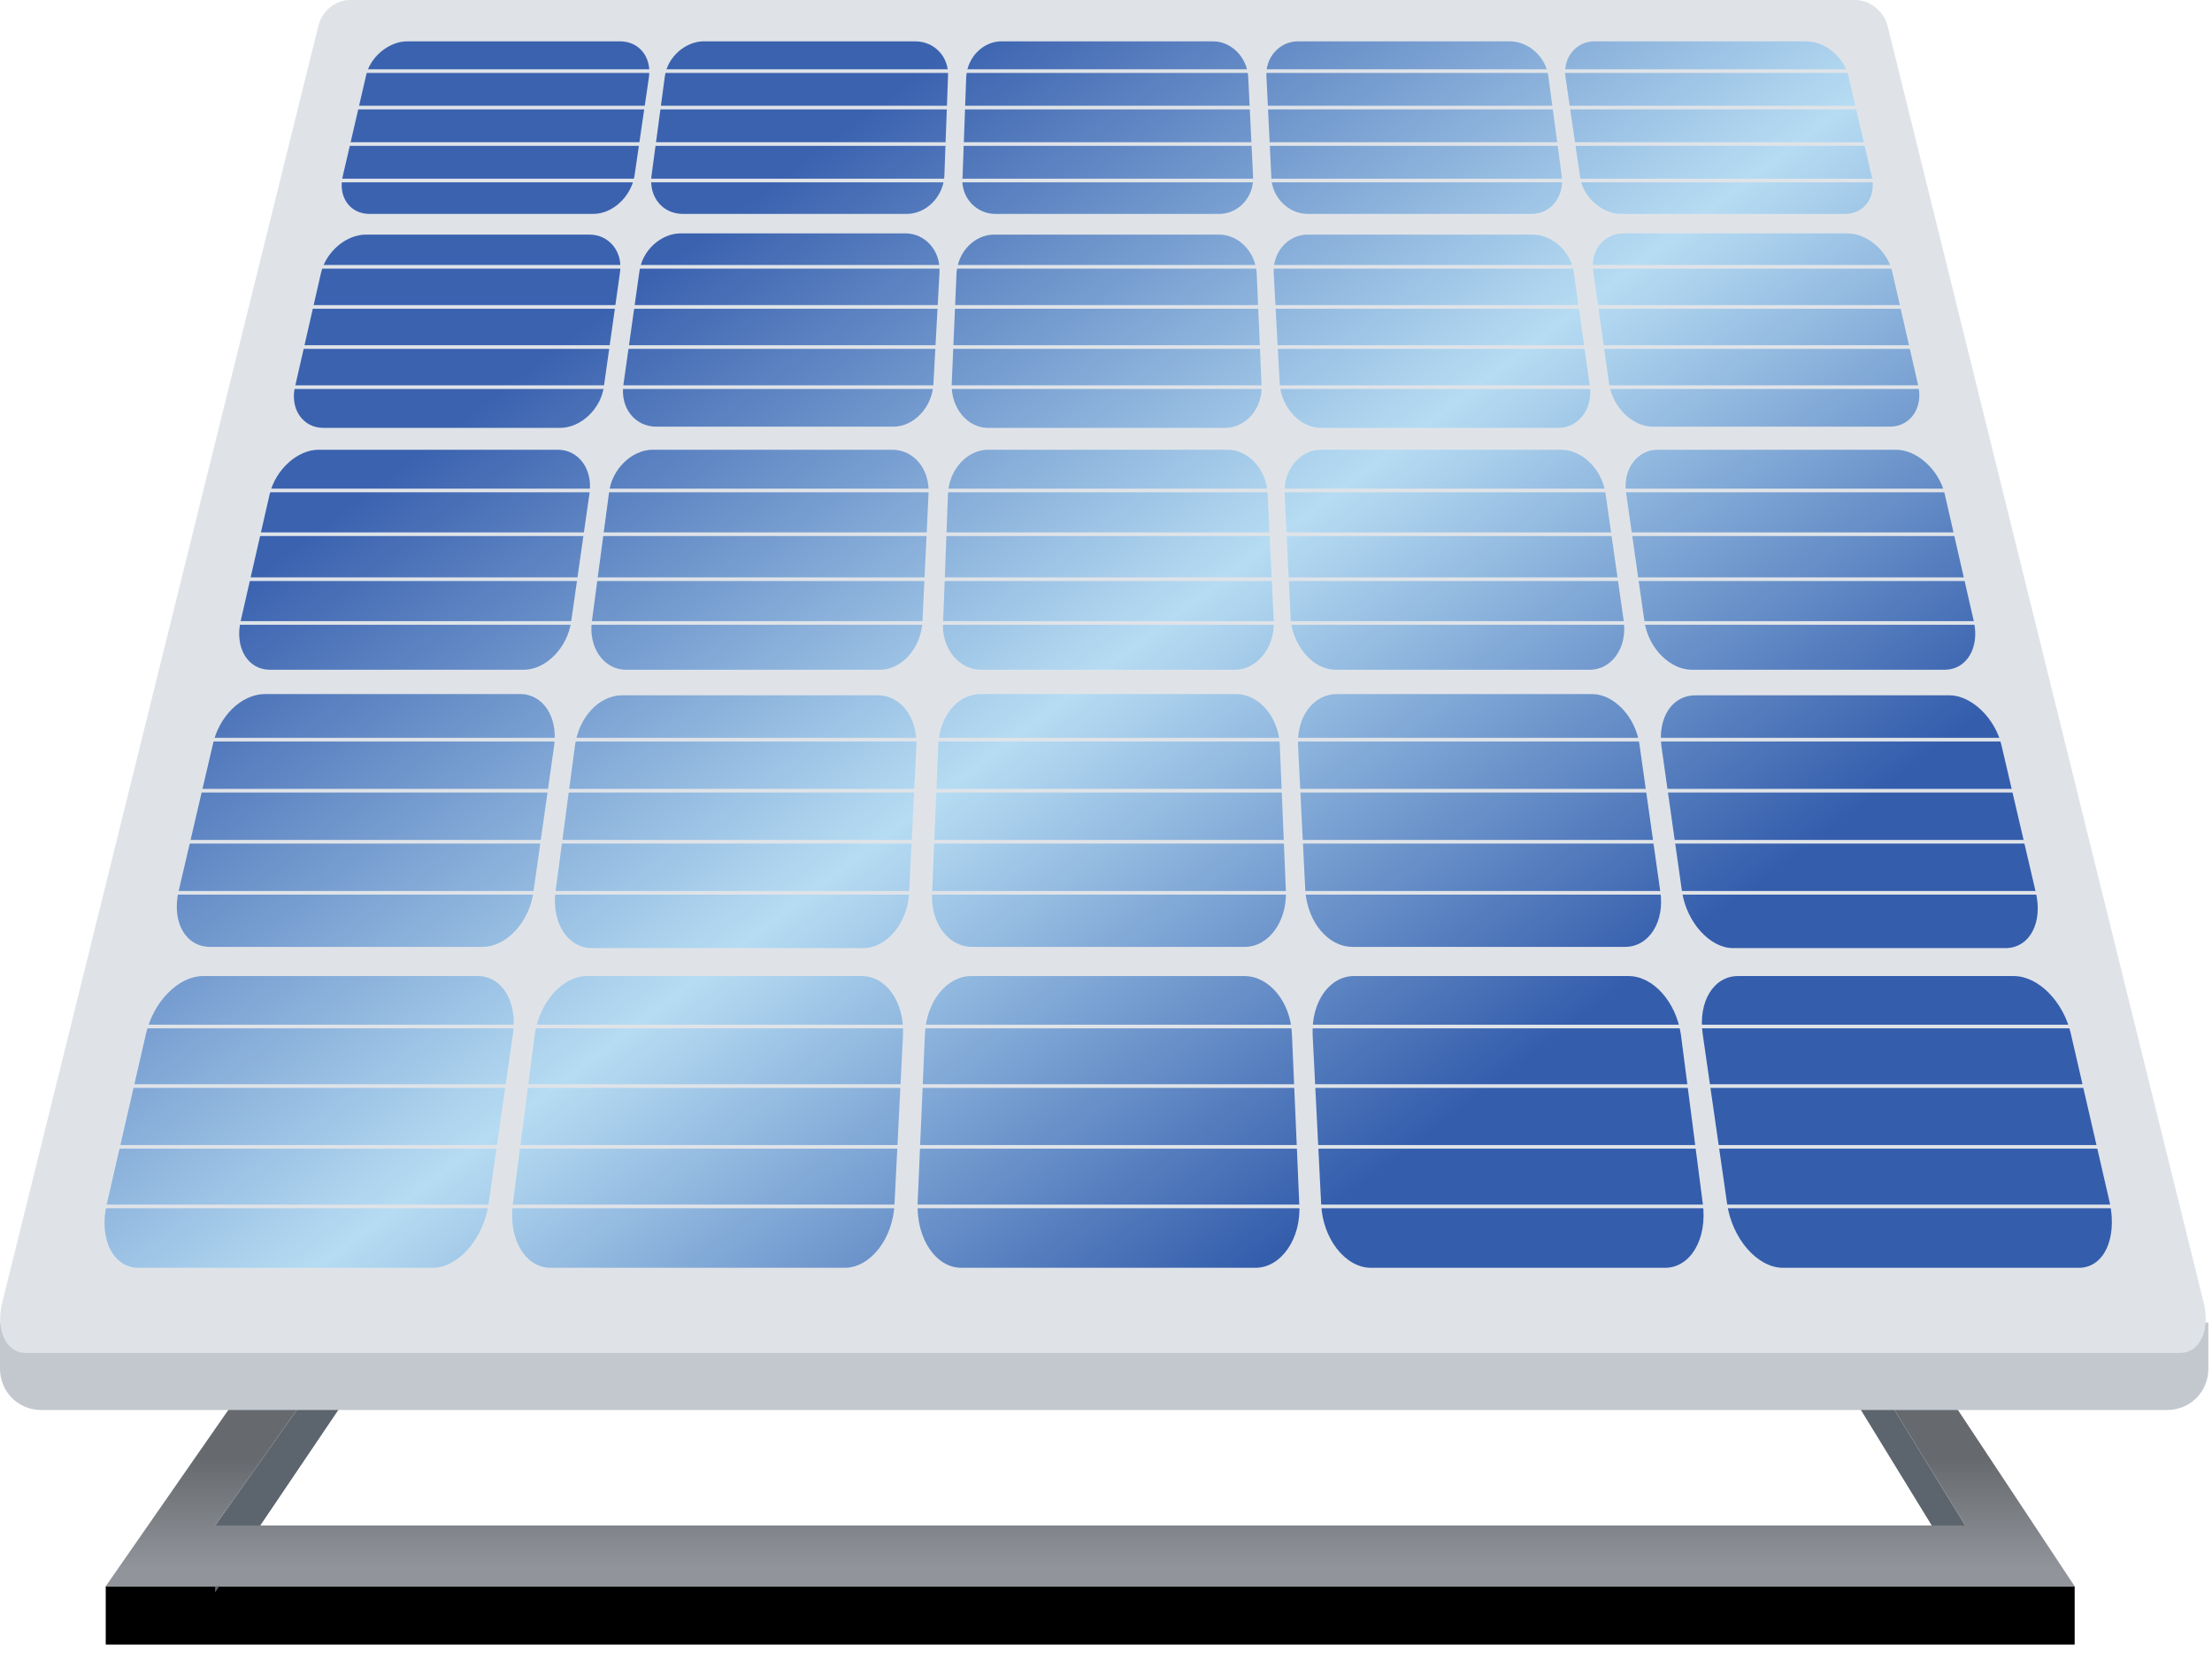 <svg version="1.1" xmlns="http://www.w3.org/2000/svg" xmlns:xlink="http://www.w3.org/1999/xlink"
					 viewBox="0 0 182 136" style="enable-background:new 0 0 182 136;" xml:space="preserve">
				<style type="text/css">
					.gfdcb-st0{fill-rule:evenodd;clip-rule:evenodd;fill:#AFB6BC;}
					.gfdcb-st1{fill-rule:evenodd;clip-rule:evenodd;fill:#5C656D;}
					.gfdcb-st2{fill-rule:evenodd;clip-rule:evenodd;fill:url(#gfdcb_2_);}
					.gfdcb-st3{fill-rule:evenodd;clip-rule:evenodd;fill:#C2C8CE;}
					.gfdcb-st4{fill-rule:evenodd;clip-rule:evenodd;fill:#DFE3E8;}
					.gfdcb-st5{fill-rule:evenodd;clip-rule:evenodd;fill:url(#gfdcb_3_);}
					.gfdcb-st6{fill:#DFE3E8;}
				</style>
				<rect id="XMLID_1282_" x="8.7" y="130.5" class="st0" width="162" height="4.8"/>
				<polygon id="XMLID_1283_" class="gfdcb-st1" points="17.7,131 32.7,108.8 32.7,104.3 17.7,125.5 "/>
				<polygon id="XMLID_1284_" class="gfdcb-st1" points="161.7,130 148.7,108.8 148.7,104.3 161.7,125.5 "/>
				<linearGradient id="gfdcb_2_" gradientUnits="userSpaceOnUse" x1="89.721" y1="113.166" x2="89.721" y2="129.359">
					<stop  offset="0.417" style="stop-color:#66696D"/>
					<stop  offset="0.989" style="stop-color:#91959B"/>
				</linearGradient>
				<path id="XMLID_1287_" class="gfdcb-st2" d="M150.7,100.3h-121l-21,30.2h162L150.7,100.3z M32.7,104.3h116l13,21.2h-144L32.7,104.3z"/>
				<g id="XMLID_1260_">
					<path id="XMLID_1185_" class="gfdcb-st3" d="M178.3,116H3.4c-1.9,0-3.4-1.5-3.4-3.4v-3.8h181.7v3.8C181.7,114.5,180.2,116,178.3,116z"/>
					<path id="XMLID_1257_" class="gfdcb-st4" d="M28.8,0h123.9c1.1,0,2.3,0.9,2.6,2.1l26,105c0.6,2.3-0.3,4.2-1.9,4.2H2.1
						c-1.6,0-2.5-1.9-1.9-4.2l26-105C26.5,0.9,27.6,0,28.8,0z"/>
					<g id="XMLID_1186_">
						<g id="XMLID_165_">
							<linearGradient id="gfdcb_3_" gradientUnits="userSpaceOnUse" x1="36.4" y1="-3.791" x2="132.4" y2="122.561">
								<stop  offset="0.198" style="stop-color:#3B62AF"/>
								<stop  offset="0.503" style="stop-color:#B6DCF3"/>
								<stop  offset="0.797" style="stop-color:#345DAC"/>
								<stop  offset="0.989" style="stop-color:#345DAC"/>
							</linearGradient>
							<path id="XMLID_166_" class="gfdcb-st5" d="M30.4,17.6h18.4c1.6,0,3.1-1.4,3.4-3.1l1.2-8.2c0.2-1.6-0.8-2.9-2.4-2.9H33.5
								c-1.5,0-3.1,1.3-3.4,2.9l-1.9,8.2C27.8,16.2,28.8,17.6,30.4,17.6z M56.2,17.6h18.4c1.6,0,3-1.4,3.1-3.1L78,6.3
								c0.1-1.6-1.1-2.9-2.7-2.9H57.9c-1.5,0-3,1.3-3.2,2.9l-1.1,8.2C53.4,16.2,54.5,17.6,56.2,17.6z M81.9,17.6h18.4
								c1.6,0,2.9-1.4,2.8-3.1l-0.4-8.2c-0.1-1.6-1.4-2.9-2.9-2.9H82.4c-1.5,0-2.8,1.3-2.9,2.9l-0.3,8.2C79,16.2,80.3,17.6,81.9,17.6z
								 M107.6,17.6H126c1.6,0,2.7-1.4,2.5-3.1l-1.1-8.2c-0.2-1.6-1.6-2.9-3.2-2.9h-17.4c-1.5,0-2.7,1.3-2.6,2.9l0.4,8.2
								C104.6,16.2,106,17.6,107.6,17.6z M130,14.5c0.2,1.7,1.8,3.1,3.4,3.1h18.4c1.6,0,2.6-1.4,2.2-3.1l-1.9-8.2
								c-0.4-1.6-1.9-2.9-3.5-2.9h-17.4c-1.5,0-2.6,1.3-2.4,2.9L130,14.5z M26.6,35.2h19.5c1.7,0,3.4-1.6,3.6-3.5l1.3-9.2
								c0.3-1.8-0.9-3.2-2.5-3.2H30.1c-1.6,0-3.3,1.4-3.7,3.2l-2.1,9.2C23.8,33.6,24.9,35.2,26.6,35.2z M77.3,22.4
								c0.1-1.8-1.2-3.2-2.8-3.2H56c-1.6,0-3.2,1.4-3.4,3.2l-1.3,9.2c-0.3,1.9,0.9,3.5,2.7,3.5h19.5c1.7,0,3.2-1.6,3.3-3.5L77.3,22.4z
								 M81.3,35.2h19.5c1.7,0,3.1-1.6,3-3.5l-0.4-9.2c-0.1-1.8-1.5-3.2-3.1-3.2H81.8c-1.6,0-3,1.4-3.1,3.2l-0.4,9.2
								C78.3,33.6,79.6,35.2,81.3,35.2z M108.7,35.2h19.5c1.7,0,2.9-1.6,2.6-3.5l-1.3-9.2c-0.2-1.8-1.8-3.2-3.4-3.2h-18.5
								c-1.6,0-2.9,1.4-2.8,3.2l0.5,9.2C105.5,33.6,107,35.2,108.7,35.2z M133.6,19.2c-1.6,0-2.8,1.4-2.5,3.2l1.3,9.2
								c0.3,1.9,1.9,3.5,3.6,3.5h19.5c1.7,0,2.8-1.6,2.3-3.5l-2.1-9.2c-0.4-1.8-2.1-3.2-3.7-3.2H133.6z M22.2,55.1h20.9
								c1.8,0,3.6-1.8,3.9-4l1.5-10.5c0.3-2-0.9-3.6-2.6-3.6H26.2c-1.7,0-3.5,1.6-4,3.6l-2.4,10.5C19.3,53.3,20.4,55.1,22.2,55.1z
								 M73.4,37H53.7c-1.7,0-3.4,1.6-3.6,3.6l-1.4,10.5c-0.3,2.2,1,4,2.8,4h20.9c1.8,0,3.4-1.8,3.5-4l0.5-10.5
								C76.5,38.6,75.2,37,73.4,37z M80.7,55.1h20.9c1.8,0,3.3-1.8,3.2-4l-0.5-10.5c-0.1-2-1.6-3.6-3.3-3.6H81.3c-1.7,0-3.2,1.6-3.3,3.6
								l-0.4,10.5C77.4,53.3,78.9,55.1,80.7,55.1z M109.9,55.1h20.9c1.8,0,3.1-1.8,2.8-4l-1.5-10.5c-0.3-2-1.9-3.6-3.7-3.6h-19.7
								c-1.7,0-3.1,1.6-3,3.6l0.5,10.5C106.5,53.3,108.1,55.1,109.9,55.1z M136.4,37c-1.7,0-2.9,1.6-2.6,3.6l1.5,10.5
								c0.3,2.2,2.1,4,3.9,4H160c1.8,0,2.9-1.8,2.4-4L160,40.6c-0.5-2-2.3-3.6-4-3.6H136.4z M17.3,77.9h22.4c2,0,3.9-2.1,4.2-4.6l1.7-12
								c0.3-2.3-0.9-4.2-2.8-4.2h-21c-1.9,0-3.8,1.8-4.3,4.2l-2.8,12C14.1,75.9,15.3,77.9,17.3,77.9z M72.2,57.2h-21
								c-1.9,0-3.6,1.8-3.9,4.2l-1.6,12c-0.3,2.5,1,4.6,3,4.6H71c2,0,3.7-2.1,3.8-4.6l0.6-12C75.5,59,74.1,57.2,72.2,57.2z M80,77.9
								h22.4c2,0,3.5-2.1,3.4-4.6l-0.5-12c-0.1-2.3-1.7-4.2-3.6-4.2h-21c-1.9,0-3.4,1.8-3.5,4.2l-0.5,12C76.5,75.9,78,77.9,80,77.9z
								 M111.3,77.9h22.4c2,0,3.3-2.1,2.9-4.6l-1.7-12c-0.3-2.3-2.1-4.2-3.9-4.2h-21c-1.9,0-3.3,1.8-3.2,4.2l0.6,12
								C107.6,75.9,109.3,77.9,111.3,77.9z M139.5,57.2c-1.9,0-3.1,1.8-2.8,4.2l1.7,12c0.4,2.5,2.3,4.6,4.2,4.6h22.4
								c2,0,3.1-2.1,2.5-4.6l-2.8-12c-0.5-2.3-2.5-4.2-4.3-4.2H139.5z M39.3,80.3H16.7c-2,0-4.1,2.1-4.7,4.8L8.8,99
								c-0.7,2.9,0.5,5.3,2.6,5.3h24.2c2.1,0,4.2-2.4,4.6-5.3l2-13.9C42.6,82.4,41.3,80.3,39.3,80.3z M70.9,80.3H48.3
								c-2,0-3.9,2.1-4.3,4.8L42.2,99c-0.4,2.9,1,5.3,3.1,5.3h24.2c2.1,0,4-2.4,4.1-5.3l0.7-13.9C74.4,82.4,72.9,80.3,70.9,80.3z
								 M102.4,80.3H79.9c-2,0-3.7,2.1-3.8,4.8L75.5,99c-0.1,2.9,1.5,5.3,3.6,5.3h24.2c2.1,0,3.8-2.4,3.6-5.3l-0.6-13.9
								C106.2,82.4,104.4,80.3,102.4,80.3z M138.3,85.1c-0.4-2.7-2.3-4.8-4.3-4.8h-22.6c-2,0-3.5,2.1-3.4,4.8l0.7,13.9
								c0.1,2.9,2,5.3,4.1,5.3h24.2c2.1,0,3.5-2.4,3.1-5.3L138.3,85.1z M173.6,99l-3.2-13.9c-0.6-2.7-2.7-4.8-4.7-4.8H143
								c-2,0-3.3,2.1-2.9,4.8l2,13.9c0.4,2.9,2.5,5.3,4.6,5.3h24.2C173.1,104.4,174.2,101.9,173.6,99z"/>
						</g>
					</g>
					<g id="XMLID_1259_">
						<rect id="XMLID_1262_" x="29" y="5.7" class="gfdcb-st6" width="125.5" height="0.3"/>
						<rect id="XMLID_1263_" x="29" y="8.7" class="gfdcb-st6" width="125.5" height="0.3"/>
						<rect id="XMLID_1264_" x="27.2" y="11.7" class="gfdcb-st6" width="127.3" height="0.3"/>
						<rect id="XMLID_1267_" x="26.2" y="14.7" class="gfdcb-st6" width="129.5" height="0.3"/>
						<rect id="XMLID_1266_" x="25.2" y="21.8" class="gfdcb-st6" width="132.9" height="0.3"/>
						<rect id="XMLID_1265_" x="24.4" y="25.1" class="gfdcb-st6" width="133.4" height="0.3"/>
						<rect id="XMLID_1268_" x="23.8" y="28.4" class="gfdcb-st6" width="135.2" height="0.3"/>
						<rect id="XMLID_1271_" x="21.9" y="31.7" class="gfdcb-st6" width="137.9" height="0.3"/>
						<rect id="XMLID_1270_" x="19.4" y="40.2" class="gfdcb-st6" width="142.6" height="0.3"/>
						<rect id="XMLID_1269_" x="18.5" y="43.8" class="gfdcb-st6" width="143.2" height="0.3"/>
						<rect id="XMLID_1272_" x="17.9" y="47.5" class="gfdcb-st6" width="145.1" height="0.3"/>
						<rect id="XMLID_1275_" x="16.2" y="51.1" class="gfdcb-st6" width="148" height="0.3"/>
						<rect id="XMLID_1274_" x="15.5" y="60.7" class="gfdcb-st6" width="151.8" height="0.3"/>
						<rect id="XMLID_1273_" x="14.4" y="64.9" class="gfdcb-st6" width="152.3" height="0.3"/>
						<rect id="XMLID_1276_" x="13.7" y="69.1" class="gfdcb-st6" width="154.4" height="0.3"/>
						<rect id="XMLID_1279_" x="11.8" y="73.3" class="gfdcb-st6" width="157.4" height="0.3"/>
						<rect id="XMLID_1278_" x="11" y="84.3" class="gfdcb-st6" width="161.5" height="0.3"/>
						<rect id="XMLID_1277_" x="10.3" y="89.2" class="gfdcb-st6" width="162.1" height="0.3"/>
						<rect id="XMLID_1280_" x="9.6" y="94.2" class="gfdcb-st6" width="164.3" height="0.3"/>
						<rect id="XMLID_1281_" x="7.5" y="99.1" class="gfdcb-st6" width="167.6" height="0.3"/>
					</g>
				</g>
				</svg>